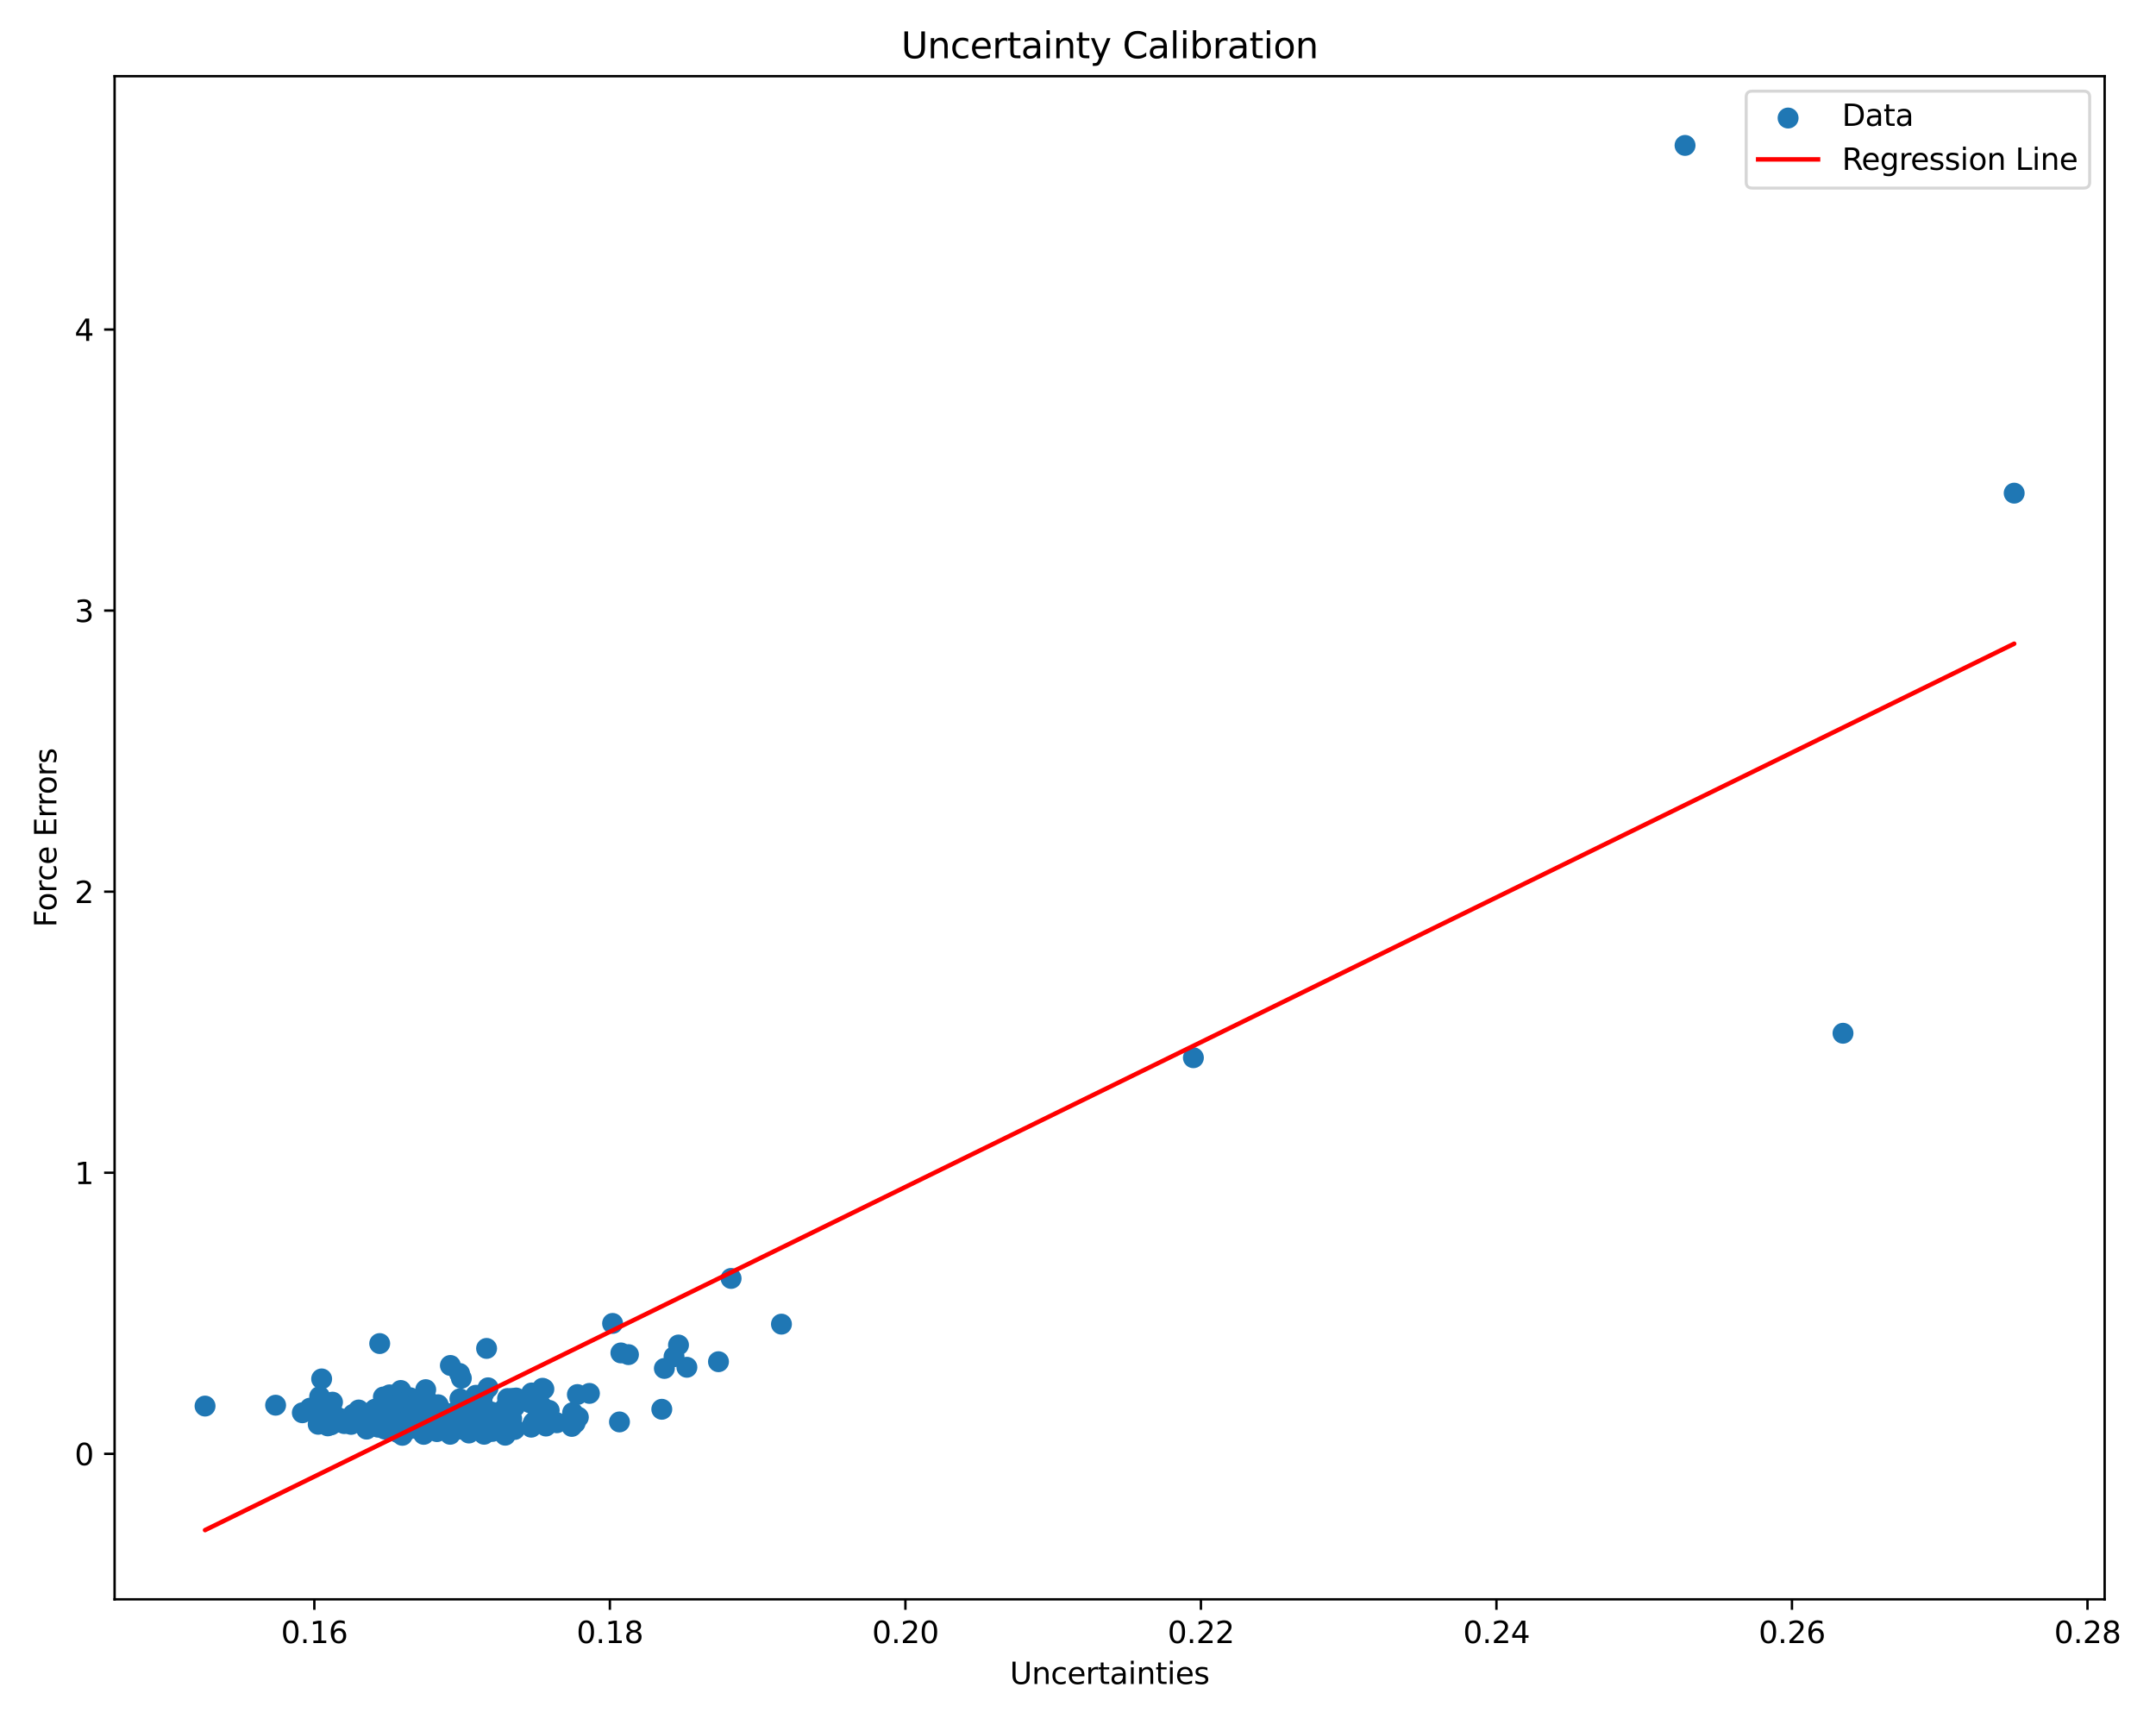 <?xml version="1.0" encoding="utf-8" standalone="no"?>
<!DOCTYPE svg PUBLIC "-//W3C//DTD SVG 1.1//EN"
  "http://www.w3.org/Graphics/SVG/1.1/DTD/svg11.dtd">
<svg xmlns:xlink="http://www.w3.org/1999/xlink" width="720pt" height="576pt" viewBox="0 0 720 576" xmlns="http://www.w3.org/2000/svg" version="1.1">
 <defs>
  <style type="text/css">*{stroke-linejoin: round; stroke-linecap: butt}</style>
 </defs>
 <g id="figure_1">
  <g id="patch_1">
   <path d="M 0 576 
L 720 576 
L 720 0 
L 0 0 
z
" style="fill: #ffffff"/>
  </g>
  <g id="axes_1">
   <g id="patch_2">
    <path d="M 38.27 534.04 
L 702.849 534.04 
L 702.849 25.44 
L 38.27 25.44 
z
" style="fill: #ffffff"/>
   </g>
   <g id="PathCollection_1">
    <defs>
     <path id="m433696d56b" d="M 0 3 
C 0.796 3 1.559 2.684 2.121 2.121 
C 2.684 1.559 3 0.796 3 0 
C 3 -0.796 2.684 -1.559 2.121 -2.121 
C 1.559 -2.684 0.796 -3 0 -3 
C -0.796 -3 -1.559 -2.684 -2.121 -2.121 
C -2.684 -1.559 -3 -0.796 -3 0 
C -3 0.796 -2.684 1.559 -2.121 2.121 
C -1.559 2.684 -0.796 3 0 3 
z
" style="stroke: #1f77b4"/>
    </defs>
    <g clip-path="url(#p10c858c710)">
     <use xlink:href="#m433696d56b" x="131.709" y="473.374" style="fill: #1f77b4; stroke: #1f77b4"/>
     <use xlink:href="#m433696d56b" x="148.833" y="477.334" style="fill: #1f77b4; stroke: #1f77b4"/>
     <use xlink:href="#m433696d56b" x="125.901" y="474.553" style="fill: #1f77b4; stroke: #1f77b4"/>
     <use xlink:href="#m433696d56b" x="160.257" y="476.637" style="fill: #1f77b4; stroke: #1f77b4"/>
     <use xlink:href="#m433696d56b" x="177.016" y="468.408" style="fill: #1f77b4; stroke: #1f77b4"/>
     <use xlink:href="#m433696d56b" x="125.223" y="470.672" style="fill: #1f77b4; stroke: #1f77b4"/>
     <use xlink:href="#m433696d56b" x="144.264" y="475.855" style="fill: #1f77b4; stroke: #1f77b4"/>
     <use xlink:href="#m433696d56b" x="169.923" y="474.956" style="fill: #1f77b4; stroke: #1f77b4"/>
     <use xlink:href="#m433696d56b" x="103.531" y="470.201" style="fill: #1f77b4; stroke: #1f77b4"/>
     <use xlink:href="#m433696d56b" x="106.961" y="471.808" style="fill: #1f77b4; stroke: #1f77b4"/>
     <use xlink:href="#m433696d56b" x="159.639" y="471.503" style="fill: #1f77b4; stroke: #1f77b4"/>
     <use xlink:href="#m433696d56b" x="134.937" y="473.818" style="fill: #1f77b4; stroke: #1f77b4"/>
     <use xlink:href="#m433696d56b" x="177.409" y="476.558" style="fill: #1f77b4; stroke: #1f77b4"/>
     <use xlink:href="#m433696d56b" x="130.991" y="471.995" style="fill: #1f77b4; stroke: #1f77b4"/>
     <use xlink:href="#m433696d56b" x="146.527" y="471.631" style="fill: #1f77b4; stroke: #1f77b4"/>
     <use xlink:href="#m433696d56b" x="182.323" y="476.178" style="fill: #1f77b4; stroke: #1f77b4"/>
     <use xlink:href="#m433696d56b" x="225.092" y="453.021" style="fill: #1f77b4; stroke: #1f77b4"/>
     <use xlink:href="#m433696d56b" x="177.109" y="467.296" style="fill: #1f77b4; stroke: #1f77b4"/>
     <use xlink:href="#m433696d56b" x="141.71" y="470.871" style="fill: #1f77b4; stroke: #1f77b4"/>
     <use xlink:href="#m433696d56b" x="108.789" y="472.254" style="fill: #1f77b4; stroke: #1f77b4"/>
     <use xlink:href="#m433696d56b" x="162.824" y="471.301" style="fill: #1f77b4; stroke: #1f77b4"/>
     <use xlink:href="#m433696d56b" x="141.897" y="474.92" style="fill: #1f77b4; stroke: #1f77b4"/>
     <use xlink:href="#m433696d56b" x="136.008" y="467.438" style="fill: #1f77b4; stroke: #1f77b4"/>
     <use xlink:href="#m433696d56b" x="142.167" y="464.024" style="fill: #1f77b4; stroke: #1f77b4"/>
     <use xlink:href="#m433696d56b" x="68.478" y="469.505" style="fill: #1f77b4; stroke: #1f77b4"/>
     <use xlink:href="#m433696d56b" x="138.312" y="472.709" style="fill: #1f77b4; stroke: #1f77b4"/>
     <use xlink:href="#m433696d56b" x="139.453" y="475.112" style="fill: #1f77b4; stroke: #1f77b4"/>
     <use xlink:href="#m433696d56b" x="160.722" y="473.98" style="fill: #1f77b4; stroke: #1f77b4"/>
     <use xlink:href="#m433696d56b" x="110.855" y="471.065" style="fill: #1f77b4; stroke: #1f77b4"/>
     <use xlink:href="#m433696d56b" x="107.413" y="460.438" style="fill: #1f77b4; stroke: #1f77b4"/>
     <use xlink:href="#m433696d56b" x="165.717" y="473.068" style="fill: #1f77b4; stroke: #1f77b4"/>
     <use xlink:href="#m433696d56b" x="148.376" y="475.721" style="fill: #1f77b4; stroke: #1f77b4"/>
     <use xlink:href="#m433696d56b" x="147.001" y="473.799" style="fill: #1f77b4; stroke: #1f77b4"/>
     <use xlink:href="#m433696d56b" x="153.544" y="475.045" style="fill: #1f77b4; stroke: #1f77b4"/>
     <use xlink:href="#m433696d56b" x="144.52" y="476.259" style="fill: #1f77b4; stroke: #1f77b4"/>
     <use xlink:href="#m433696d56b" x="190.999" y="475.033" style="fill: #1f77b4; stroke: #1f77b4"/>
     <use xlink:href="#m433696d56b" x="152.186" y="474.557" style="fill: #1f77b4; stroke: #1f77b4"/>
     <use xlink:href="#m433696d56b" x="143" y="474.849" style="fill: #1f77b4; stroke: #1f77b4"/>
     <use xlink:href="#m433696d56b" x="149.209" y="473.116" style="fill: #1f77b4; stroke: #1f77b4"/>
     <use xlink:href="#m433696d56b" x="146.316" y="469.063" style="fill: #1f77b4; stroke: #1f77b4"/>
     <use xlink:href="#m433696d56b" x="148.041" y="472.808" style="fill: #1f77b4; stroke: #1f77b4"/>
     <use xlink:href="#m433696d56b" x="134.504" y="475.642" style="fill: #1f77b4; stroke: #1f77b4"/>
     <use xlink:href="#m433696d56b" x="117.38" y="474.2" style="fill: #1f77b4; stroke: #1f77b4"/>
     <use xlink:href="#m433696d56b" x="136.529" y="474.466" style="fill: #1f77b4; stroke: #1f77b4"/>
     <use xlink:href="#m433696d56b" x="159.951" y="474.723" style="fill: #1f77b4; stroke: #1f77b4"/>
     <use xlink:href="#m433696d56b" x="170.876" y="473.739" style="fill: #1f77b4; stroke: #1f77b4"/>
     <use xlink:href="#m433696d56b" x="156.335" y="476.494" style="fill: #1f77b4; stroke: #1f77b4"/>
     <use xlink:href="#m433696d56b" x="158.818" y="477.502" style="fill: #1f77b4; stroke: #1f77b4"/>
     <use xlink:href="#m433696d56b" x="144.18" y="470.367" style="fill: #1f77b4; stroke: #1f77b4"/>
     <use xlink:href="#m433696d56b" x="148.73" y="471.949" style="fill: #1f77b4; stroke: #1f77b4"/>
     <use xlink:href="#m433696d56b" x="226.584" y="449.113" style="fill: #1f77b4; stroke: #1f77b4"/>
     <use xlink:href="#m433696d56b" x="166.249" y="471.741" style="fill: #1f77b4; stroke: #1f77b4"/>
     <use xlink:href="#m433696d56b" x="239.938" y="454.694" style="fill: #1f77b4; stroke: #1f77b4"/>
     <use xlink:href="#m433696d56b" x="147.141" y="470.674" style="fill: #1f77b4; stroke: #1f77b4"/>
     <use xlink:href="#m433696d56b" x="112.495" y="474.911" style="fill: #1f77b4; stroke: #1f77b4"/>
     <use xlink:href="#m433696d56b" x="152.966" y="477.004" style="fill: #1f77b4; stroke: #1f77b4"/>
     <use xlink:href="#m433696d56b" x="135.208" y="472.526" style="fill: #1f77b4; stroke: #1f77b4"/>
     <use xlink:href="#m433696d56b" x="149.29" y="471.964" style="fill: #1f77b4; stroke: #1f77b4"/>
     <use xlink:href="#m433696d56b" x="136.974" y="477.046" style="fill: #1f77b4; stroke: #1f77b4"/>
     <use xlink:href="#m433696d56b" x="132.375" y="474.989" style="fill: #1f77b4; stroke: #1f77b4"/>
     <use xlink:href="#m433696d56b" x="146.224" y="474.905" style="fill: #1f77b4; stroke: #1f77b4"/>
     <use xlink:href="#m433696d56b" x="113.547" y="473.637" style="fill: #1f77b4; stroke: #1f77b4"/>
     <use xlink:href="#m433696d56b" x="130.093" y="465.761" style="fill: #1f77b4; stroke: #1f77b4"/>
     <use xlink:href="#m433696d56b" x="168.767" y="472.446" style="fill: #1f77b4; stroke: #1f77b4"/>
     <use xlink:href="#m433696d56b" x="158.648" y="474.063" style="fill: #1f77b4; stroke: #1f77b4"/>
     <use xlink:href="#m433696d56b" x="165.016" y="473.163" style="fill: #1f77b4; stroke: #1f77b4"/>
     <use xlink:href="#m433696d56b" x="146.687" y="471.262" style="fill: #1f77b4; stroke: #1f77b4"/>
     <use xlink:href="#m433696d56b" x="111.041" y="468.2" style="fill: #1f77b4; stroke: #1f77b4"/>
     <use xlink:href="#m433696d56b" x="206.876" y="474.801" style="fill: #1f77b4; stroke: #1f77b4"/>
     <use xlink:href="#m433696d56b" x="615.474" y="345.018" style="fill: #1f77b4; stroke: #1f77b4"/>
     <use xlink:href="#m433696d56b" x="167.991" y="476.383" style="fill: #1f77b4; stroke: #1f77b4"/>
     <use xlink:href="#m433696d56b" x="128.029" y="466.473" style="fill: #1f77b4; stroke: #1f77b4"/>
     <use xlink:href="#m433696d56b" x="161.294" y="469.986" style="fill: #1f77b4; stroke: #1f77b4"/>
     <use xlink:href="#m433696d56b" x="150.406" y="455.944" style="fill: #1f77b4; stroke: #1f77b4"/>
     <use xlink:href="#m433696d56b" x="122.425" y="477.202" style="fill: #1f77b4; stroke: #1f77b4"/>
     <use xlink:href="#m433696d56b" x="672.641" y="164.67" style="fill: #1f77b4; stroke: #1f77b4"/>
     <use xlink:href="#m433696d56b" x="163.237" y="472.551" style="fill: #1f77b4; stroke: #1f77b4"/>
     <use xlink:href="#m433696d56b" x="171.893" y="469.705" style="fill: #1f77b4; stroke: #1f77b4"/>
     <use xlink:href="#m433696d56b" x="145.024" y="475.941" style="fill: #1f77b4; stroke: #1f77b4"/>
     <use xlink:href="#m433696d56b" x="181.627" y="463.808" style="fill: #1f77b4; stroke: #1f77b4"/>
     <use xlink:href="#m433696d56b" x="151.822" y="473.229" style="fill: #1f77b4; stroke: #1f77b4"/>
     <use xlink:href="#m433696d56b" x="172.362" y="466.817" style="fill: #1f77b4; stroke: #1f77b4"/>
     <use xlink:href="#m433696d56b" x="109.453" y="476.115" style="fill: #1f77b4; stroke: #1f77b4"/>
     <use xlink:href="#m433696d56b" x="129.798" y="473.89" style="fill: #1f77b4; stroke: #1f77b4"/>
     <use xlink:href="#m433696d56b" x="110.55" y="475.797" style="fill: #1f77b4; stroke: #1f77b4"/>
     <use xlink:href="#m433696d56b" x="134.001" y="476.591" style="fill: #1f77b4; stroke: #1f77b4"/>
     <use xlink:href="#m433696d56b" x="183.404" y="470.95" style="fill: #1f77b4; stroke: #1f77b4"/>
     <use xlink:href="#m433696d56b" x="139.733" y="477.223" style="fill: #1f77b4; stroke: #1f77b4"/>
     <use xlink:href="#m433696d56b" x="179.171" y="473.906" style="fill: #1f77b4; stroke: #1f77b4"/>
     <use xlink:href="#m433696d56b" x="244.15" y="426.885" style="fill: #1f77b4; stroke: #1f77b4"/>
     <use xlink:href="#m433696d56b" x="146.831" y="474.687" style="fill: #1f77b4; stroke: #1f77b4"/>
     <use xlink:href="#m433696d56b" x="164.412" y="477.976" style="fill: #1f77b4; stroke: #1f77b4"/>
     <use xlink:href="#m433696d56b" x="149.472" y="472.078" style="fill: #1f77b4; stroke: #1f77b4"/>
     <use xlink:href="#m433696d56b" x="207.349" y="451.759" style="fill: #1f77b4; stroke: #1f77b4"/>
     <use xlink:href="#m433696d56b" x="121.502" y="473.909" style="fill: #1f77b4; stroke: #1f77b4"/>
     <use xlink:href="#m433696d56b" x="148.143" y="473.932" style="fill: #1f77b4; stroke: #1f77b4"/>
     <use xlink:href="#m433696d56b" x="133.949" y="478.299" style="fill: #1f77b4; stroke: #1f77b4"/>
     <use xlink:href="#m433696d56b" x="193.143" y="473.227" style="fill: #1f77b4; stroke: #1f77b4"/>
     <use xlink:href="#m433696d56b" x="92.04" y="469.217" style="fill: #1f77b4; stroke: #1f77b4"/>
     <use xlink:href="#m433696d56b" x="152.051" y="471.83" style="fill: #1f77b4; stroke: #1f77b4"/>
     <use xlink:href="#m433696d56b" x="168.502" y="470.299" style="fill: #1f77b4; stroke: #1f77b4"/>
     <use xlink:href="#m433696d56b" x="143.437" y="470.963" style="fill: #1f77b4; stroke: #1f77b4"/>
     <use xlink:href="#m433696d56b" x="152.504" y="472.612" style="fill: #1f77b4; stroke: #1f77b4"/>
     <use xlink:href="#m433696d56b" x="157.743" y="476.725" style="fill: #1f77b4; stroke: #1f77b4"/>
     <use xlink:href="#m433696d56b" x="143.518" y="475.914" style="fill: #1f77b4; stroke: #1f77b4"/>
     <use xlink:href="#m433696d56b" x="150.339" y="478.928" style="fill: #1f77b4; stroke: #1f77b4"/>
     <use xlink:href="#m433696d56b" x="139.237" y="475.328" style="fill: #1f77b4; stroke: #1f77b4"/>
     <use xlink:href="#m433696d56b" x="141.162" y="474.263" style="fill: #1f77b4; stroke: #1f77b4"/>
     <use xlink:href="#m433696d56b" x="192.819" y="465.659" style="fill: #1f77b4; stroke: #1f77b4"/>
     <use xlink:href="#m433696d56b" x="153.038" y="470.765" style="fill: #1f77b4; stroke: #1f77b4"/>
     <use xlink:href="#m433696d56b" x="178.127" y="475.006" style="fill: #1f77b4; stroke: #1f77b4"/>
     <use xlink:href="#m433696d56b" x="138.262" y="472.66" style="fill: #1f77b4; stroke: #1f77b4"/>
     <use xlink:href="#m433696d56b" x="144.854" y="477.344" style="fill: #1f77b4; stroke: #1f77b4"/>
     <use xlink:href="#m433696d56b" x="143.002" y="467.996" style="fill: #1f77b4; stroke: #1f77b4"/>
     <use xlink:href="#m433696d56b" x="209.874" y="452.326" style="fill: #1f77b4; stroke: #1f77b4"/>
     <use xlink:href="#m433696d56b" x="137.85" y="475.686" style="fill: #1f77b4; stroke: #1f77b4"/>
     <use xlink:href="#m433696d56b" x="177.553" y="465.127" style="fill: #1f77b4; stroke: #1f77b4"/>
     <use xlink:href="#m433696d56b" x="143.726" y="475.631" style="fill: #1f77b4; stroke: #1f77b4"/>
     <use xlink:href="#m433696d56b" x="154.069" y="460.217" style="fill: #1f77b4; stroke: #1f77b4"/>
     <use xlink:href="#m433696d56b" x="125.232" y="470.554" style="fill: #1f77b4; stroke: #1f77b4"/>
     <use xlink:href="#m433696d56b" x="191.235" y="471.688" style="fill: #1f77b4; stroke: #1f77b4"/>
     <use xlink:href="#m433696d56b" x="141.841" y="474.451" style="fill: #1f77b4; stroke: #1f77b4"/>
     <use xlink:href="#m433696d56b" x="177.278" y="465.903" style="fill: #1f77b4; stroke: #1f77b4"/>
     <use xlink:href="#m433696d56b" x="158.265" y="473.622" style="fill: #1f77b4; stroke: #1f77b4"/>
     <use xlink:href="#m433696d56b" x="162.876" y="476.691" style="fill: #1f77b4; stroke: #1f77b4"/>
     <use xlink:href="#m433696d56b" x="132.013" y="476.274" style="fill: #1f77b4; stroke: #1f77b4"/>
     <use xlink:href="#m433696d56b" x="109.967" y="471.462" style="fill: #1f77b4; stroke: #1f77b4"/>
     <use xlink:href="#m433696d56b" x="221.869" y="456.936" style="fill: #1f77b4; stroke: #1f77b4"/>
     <use xlink:href="#m433696d56b" x="562.726" y="48.558" style="fill: #1f77b4; stroke: #1f77b4"/>
     <use xlink:href="#m433696d56b" x="163.074" y="472.717" style="fill: #1f77b4; stroke: #1f77b4"/>
     <use xlink:href="#m433696d56b" x="157.389" y="475.547" style="fill: #1f77b4; stroke: #1f77b4"/>
     <use xlink:href="#m433696d56b" x="132.754" y="478.292" style="fill: #1f77b4; stroke: #1f77b4"/>
     <use xlink:href="#m433696d56b" x="166.366" y="475.217" style="fill: #1f77b4; stroke: #1f77b4"/>
     <use xlink:href="#m433696d56b" x="153.911" y="476.153" style="fill: #1f77b4; stroke: #1f77b4"/>
     <use xlink:href="#m433696d56b" x="229.386" y="456.553" style="fill: #1f77b4; stroke: #1f77b4"/>
     <use xlink:href="#m433696d56b" x="154.545" y="469.376" style="fill: #1f77b4; stroke: #1f77b4"/>
     <use xlink:href="#m433696d56b" x="128.731" y="472.522" style="fill: #1f77b4; stroke: #1f77b4"/>
     <use xlink:href="#m433696d56b" x="136.681" y="476.014" style="fill: #1f77b4; stroke: #1f77b4"/>
     <use xlink:href="#m433696d56b" x="141.854" y="475.73" style="fill: #1f77b4; stroke: #1f77b4"/>
     <use xlink:href="#m433696d56b" x="163.703" y="475.583" style="fill: #1f77b4; stroke: #1f77b4"/>
     <use xlink:href="#m433696d56b" x="128.294" y="476.107" style="fill: #1f77b4; stroke: #1f77b4"/>
     <use xlink:href="#m433696d56b" x="124.328" y="472.706" style="fill: #1f77b4; stroke: #1f77b4"/>
     <use xlink:href="#m433696d56b" x="192.068" y="475.159" style="fill: #1f77b4; stroke: #1f77b4"/>
     <use xlink:href="#m433696d56b" x="160.928" y="475.692" style="fill: #1f77b4; stroke: #1f77b4"/>
     <use xlink:href="#m433696d56b" x="150.224" y="473.541" style="fill: #1f77b4; stroke: #1f77b4"/>
     <use xlink:href="#m433696d56b" x="117.936" y="472.263" style="fill: #1f77b4; stroke: #1f77b4"/>
     <use xlink:href="#m433696d56b" x="135.135" y="475.252" style="fill: #1f77b4; stroke: #1f77b4"/>
     <use xlink:href="#m433696d56b" x="137.914" y="471.746" style="fill: #1f77b4; stroke: #1f77b4"/>
     <use xlink:href="#m433696d56b" x="138.491" y="475.127" style="fill: #1f77b4; stroke: #1f77b4"/>
     <use xlink:href="#m433696d56b" x="221.009" y="470.575" style="fill: #1f77b4; stroke: #1f77b4"/>
     <use xlink:href="#m433696d56b" x="134.631" y="474.66" style="fill: #1f77b4; stroke: #1f77b4"/>
     <use xlink:href="#m433696d56b" x="136.934" y="473.16" style="fill: #1f77b4; stroke: #1f77b4"/>
     <use xlink:href="#m433696d56b" x="185.96" y="475.081" style="fill: #1f77b4; stroke: #1f77b4"/>
     <use xlink:href="#m433696d56b" x="153.503" y="475.886" style="fill: #1f77b4; stroke: #1f77b4"/>
     <use xlink:href="#m433696d56b" x="129.315" y="474.154" style="fill: #1f77b4; stroke: #1f77b4"/>
     <use xlink:href="#m433696d56b" x="162.497" y="450.254" style="fill: #1f77b4; stroke: #1f77b4"/>
     <use xlink:href="#m433696d56b" x="171.085" y="466.989" style="fill: #1f77b4; stroke: #1f77b4"/>
     <use xlink:href="#m433696d56b" x="100.965" y="471.741" style="fill: #1f77b4; stroke: #1f77b4"/>
     <use xlink:href="#m433696d56b" x="109.028" y="473.351" style="fill: #1f77b4; stroke: #1f77b4"/>
     <use xlink:href="#m433696d56b" x="133.835" y="464.298" style="fill: #1f77b4; stroke: #1f77b4"/>
     <use xlink:href="#m433696d56b" x="124.849" y="471.421" style="fill: #1f77b4; stroke: #1f77b4"/>
     <use xlink:href="#m433696d56b" x="156.605" y="478.507" style="fill: #1f77b4; stroke: #1f77b4"/>
     <use xlink:href="#m433696d56b" x="154.866" y="473.409" style="fill: #1f77b4; stroke: #1f77b4"/>
     <use xlink:href="#m433696d56b" x="162.997" y="463.406" style="fill: #1f77b4; stroke: #1f77b4"/>
     <use xlink:href="#m433696d56b" x="136.614" y="472.622" style="fill: #1f77b4; stroke: #1f77b4"/>
     <use xlink:href="#m433696d56b" x="142.01" y="469.266" style="fill: #1f77b4; stroke: #1f77b4"/>
     <use xlink:href="#m433696d56b" x="122.751" y="475.359" style="fill: #1f77b4; stroke: #1f77b4"/>
     <use xlink:href="#m433696d56b" x="134.364" y="479.276" style="fill: #1f77b4; stroke: #1f77b4"/>
     <use xlink:href="#m433696d56b" x="163.779" y="476.875" style="fill: #1f77b4; stroke: #1f77b4"/>
     <use xlink:href="#m433696d56b" x="124.599" y="472.149" style="fill: #1f77b4; stroke: #1f77b4"/>
     <use xlink:href="#m433696d56b" x="163.6" y="475.455" style="fill: #1f77b4; stroke: #1f77b4"/>
     <use xlink:href="#m433696d56b" x="162.778" y="471.142" style="fill: #1f77b4; stroke: #1f77b4"/>
     <use xlink:href="#m433696d56b" x="129.363" y="474.132" style="fill: #1f77b4; stroke: #1f77b4"/>
     <use xlink:href="#m433696d56b" x="132.116" y="475.358" style="fill: #1f77b4; stroke: #1f77b4"/>
     <use xlink:href="#m433696d56b" x="106.261" y="475.587" style="fill: #1f77b4; stroke: #1f77b4"/>
     <use xlink:href="#m433696d56b" x="136.28" y="470.083" style="fill: #1f77b4; stroke: #1f77b4"/>
     <use xlink:href="#m433696d56b" x="138.922" y="476.473" style="fill: #1f77b4; stroke: #1f77b4"/>
     <use xlink:href="#m433696d56b" x="119.79" y="470.812" style="fill: #1f77b4; stroke: #1f77b4"/>
     <use xlink:href="#m433696d56b" x="260.966" y="442.151" style="fill: #1f77b4; stroke: #1f77b4"/>
     <use xlink:href="#m433696d56b" x="120.21" y="472.008" style="fill: #1f77b4; stroke: #1f77b4"/>
     <use xlink:href="#m433696d56b" x="126.28" y="476.556" style="fill: #1f77b4; stroke: #1f77b4"/>
     <use xlink:href="#m433696d56b" x="144.743" y="475.781" style="fill: #1f77b4; stroke: #1f77b4"/>
     <use xlink:href="#m433696d56b" x="164.136" y="471.511" style="fill: #1f77b4; stroke: #1f77b4"/>
     <use xlink:href="#m433696d56b" x="169.509" y="466.986" style="fill: #1f77b4; stroke: #1f77b4"/>
     <use xlink:href="#m433696d56b" x="162.7" y="475.323" style="fill: #1f77b4; stroke: #1f77b4"/>
     <use xlink:href="#m433696d56b" x="136.494" y="473.984" style="fill: #1f77b4; stroke: #1f77b4"/>
     <use xlink:href="#m433696d56b" x="129.137" y="473.682" style="fill: #1f77b4; stroke: #1f77b4"/>
     <use xlink:href="#m433696d56b" x="130.845" y="474.341" style="fill: #1f77b4; stroke: #1f77b4"/>
     <use xlink:href="#m433696d56b" x="114.956" y="475.354" style="fill: #1f77b4; stroke: #1f77b4"/>
     <use xlink:href="#m433696d56b" x="153.987" y="477.137" style="fill: #1f77b4; stroke: #1f77b4"/>
     <use xlink:href="#m433696d56b" x="103.575" y="471.15" style="fill: #1f77b4; stroke: #1f77b4"/>
     <use xlink:href="#m433696d56b" x="131.539" y="473.612" style="fill: #1f77b4; stroke: #1f77b4"/>
     <use xlink:href="#m433696d56b" x="153.594" y="467.084" style="fill: #1f77b4; stroke: #1f77b4"/>
     <use xlink:href="#m433696d56b" x="162.253" y="472.752" style="fill: #1f77b4; stroke: #1f77b4"/>
     <use xlink:href="#m433696d56b" x="146.467" y="476.91" style="fill: #1f77b4; stroke: #1f77b4"/>
     <use xlink:href="#m433696d56b" x="158.155" y="473.739" style="fill: #1f77b4; stroke: #1f77b4"/>
     <use xlink:href="#m433696d56b" x="132.771" y="477.795" style="fill: #1f77b4; stroke: #1f77b4"/>
     <use xlink:href="#m433696d56b" x="131.054" y="469.728" style="fill: #1f77b4; stroke: #1f77b4"/>
     <use xlink:href="#m433696d56b" x="153.307" y="472.618" style="fill: #1f77b4; stroke: #1f77b4"/>
     <use xlink:href="#m433696d56b" x="121.423" y="474.724" style="fill: #1f77b4; stroke: #1f77b4"/>
     <use xlink:href="#m433696d56b" x="161.519" y="465.357" style="fill: #1f77b4; stroke: #1f77b4"/>
     <use xlink:href="#m433696d56b" x="139.637" y="475.815" style="fill: #1f77b4; stroke: #1f77b4"/>
     <use xlink:href="#m433696d56b" x="204.579" y="441.908" style="fill: #1f77b4; stroke: #1f77b4"/>
     <use xlink:href="#m433696d56b" x="128.472" y="477.182" style="fill: #1f77b4; stroke: #1f77b4"/>
     <use xlink:href="#m433696d56b" x="168.58" y="473.073" style="fill: #1f77b4; stroke: #1f77b4"/>
     <use xlink:href="#m433696d56b" x="161.889" y="473.147" style="fill: #1f77b4; stroke: #1f77b4"/>
     <use xlink:href="#m433696d56b" x="146.101" y="474.021" style="fill: #1f77b4; stroke: #1f77b4"/>
     <use xlink:href="#m433696d56b" x="128.327" y="467.682" style="fill: #1f77b4; stroke: #1f77b4"/>
     <use xlink:href="#m433696d56b" x="164.979" y="474.064" style="fill: #1f77b4; stroke: #1f77b4"/>
     <use xlink:href="#m433696d56b" x="161.494" y="473.098" style="fill: #1f77b4; stroke: #1f77b4"/>
     <use xlink:href="#m433696d56b" x="117.251" y="475.618" style="fill: #1f77b4; stroke: #1f77b4"/>
     <use xlink:href="#m433696d56b" x="138.701" y="468.631" style="fill: #1f77b4; stroke: #1f77b4"/>
     <use xlink:href="#m433696d56b" x="129.99" y="471.795" style="fill: #1f77b4; stroke: #1f77b4"/>
     <use xlink:href="#m433696d56b" x="141.608" y="468.85" style="fill: #1f77b4; stroke: #1f77b4"/>
     <use xlink:href="#m433696d56b" x="134.428" y="473.984" style="fill: #1f77b4; stroke: #1f77b4"/>
     <use xlink:href="#m433696d56b" x="145.308" y="474.734" style="fill: #1f77b4; stroke: #1f77b4"/>
     <use xlink:href="#m433696d56b" x="134.617" y="478.292" style="fill: #1f77b4; stroke: #1f77b4"/>
     <use xlink:href="#m433696d56b" x="160.986" y="467.933" style="fill: #1f77b4; stroke: #1f77b4"/>
     <use xlink:href="#m433696d56b" x="106.751" y="466.331" style="fill: #1f77b4; stroke: #1f77b4"/>
     <use xlink:href="#m433696d56b" x="133.734" y="473.518" style="fill: #1f77b4; stroke: #1f77b4"/>
     <use xlink:href="#m433696d56b" x="136.967" y="466.735" style="fill: #1f77b4; stroke: #1f77b4"/>
     <use xlink:href="#m433696d56b" x="157.862" y="473.968" style="fill: #1f77b4; stroke: #1f77b4"/>
     <use xlink:href="#m433696d56b" x="107.263" y="474.93" style="fill: #1f77b4; stroke: #1f77b4"/>
     <use xlink:href="#m433696d56b" x="158.537" y="476.224" style="fill: #1f77b4; stroke: #1f77b4"/>
     <use xlink:href="#m433696d56b" x="134.475" y="475.552" style="fill: #1f77b4; stroke: #1f77b4"/>
     <use xlink:href="#m433696d56b" x="141.507" y="478.951" style="fill: #1f77b4; stroke: #1f77b4"/>
     <use xlink:href="#m433696d56b" x="126.914" y="472.79" style="fill: #1f77b4; stroke: #1f77b4"/>
     <use xlink:href="#m433696d56b" x="134.39" y="475.697" style="fill: #1f77b4; stroke: #1f77b4"/>
     <use xlink:href="#m433696d56b" x="135.521" y="474.787" style="fill: #1f77b4; stroke: #1f77b4"/>
     <use xlink:href="#m433696d56b" x="129.758" y="476.035" style="fill: #1f77b4; stroke: #1f77b4"/>
     <use xlink:href="#m433696d56b" x="135.96" y="475.242" style="fill: #1f77b4; stroke: #1f77b4"/>
     <use xlink:href="#m433696d56b" x="161.839" y="476.954" style="fill: #1f77b4; stroke: #1f77b4"/>
     <use xlink:href="#m433696d56b" x="158.454" y="470.7" style="fill: #1f77b4; stroke: #1f77b4"/>
     <use xlink:href="#m433696d56b" x="145.918" y="478.038" style="fill: #1f77b4; stroke: #1f77b4"/>
     <use xlink:href="#m433696d56b" x="163.534" y="473.602" style="fill: #1f77b4; stroke: #1f77b4"/>
     <use xlink:href="#m433696d56b" x="159.804" y="472.91" style="fill: #1f77b4; stroke: #1f77b4"/>
     <use xlink:href="#m433696d56b" x="147.328" y="475.769" style="fill: #1f77b4; stroke: #1f77b4"/>
     <use xlink:href="#m433696d56b" x="160.083" y="477.61" style="fill: #1f77b4; stroke: #1f77b4"/>
     <use xlink:href="#m433696d56b" x="156.323" y="473.555" style="fill: #1f77b4; stroke: #1f77b4"/>
     <use xlink:href="#m433696d56b" x="123.492" y="475.082" style="fill: #1f77b4; stroke: #1f77b4"/>
     <use xlink:href="#m433696d56b" x="153.434" y="473.316" style="fill: #1f77b4; stroke: #1f77b4"/>
     <use xlink:href="#m433696d56b" x="180.799" y="469.416" style="fill: #1f77b4; stroke: #1f77b4"/>
     <use xlink:href="#m433696d56b" x="133.364" y="477.146" style="fill: #1f77b4; stroke: #1f77b4"/>
     <use xlink:href="#m433696d56b" x="158.897" y="465.905" style="fill: #1f77b4; stroke: #1f77b4"/>
     <use xlink:href="#m433696d56b" x="162.242" y="473.134" style="fill: #1f77b4; stroke: #1f77b4"/>
     <use xlink:href="#m433696d56b" x="132.661" y="474.8" style="fill: #1f77b4; stroke: #1f77b4"/>
     <use xlink:href="#m433696d56b" x="121.287" y="473.22" style="fill: #1f77b4; stroke: #1f77b4"/>
     <use xlink:href="#m433696d56b" x="196.84" y="465.275" style="fill: #1f77b4; stroke: #1f77b4"/>
     <use xlink:href="#m433696d56b" x="140.612" y="475.09" style="fill: #1f77b4; stroke: #1f77b4"/>
     <use xlink:href="#m433696d56b" x="139.084" y="472.828" style="fill: #1f77b4; stroke: #1f77b4"/>
     <use xlink:href="#m433696d56b" x="147.195" y="472.482" style="fill: #1f77b4; stroke: #1f77b4"/>
     <use xlink:href="#m433696d56b" x="161.665" y="478.917" style="fill: #1f77b4; stroke: #1f77b4"/>
     <use xlink:href="#m433696d56b" x="170.69" y="467.087" style="fill: #1f77b4; stroke: #1f77b4"/>
     <use xlink:href="#m433696d56b" x="153.702" y="475.539" style="fill: #1f77b4; stroke: #1f77b4"/>
     <use xlink:href="#m433696d56b" x="190.95" y="476.299" style="fill: #1f77b4; stroke: #1f77b4"/>
     <use xlink:href="#m433696d56b" x="398.536" y="353.19" style="fill: #1f77b4; stroke: #1f77b4"/>
     <use xlink:href="#m433696d56b" x="129.912" y="473.915" style="fill: #1f77b4; stroke: #1f77b4"/>
     <use xlink:href="#m433696d56b" x="181.182" y="463.56" style="fill: #1f77b4; stroke: #1f77b4"/>
     <use xlink:href="#m433696d56b" x="144.577" y="476.995" style="fill: #1f77b4; stroke: #1f77b4"/>
     <use xlink:href="#m433696d56b" x="162.03" y="477.933" style="fill: #1f77b4; stroke: #1f77b4"/>
     <use xlink:href="#m433696d56b" x="168.724" y="479.235" style="fill: #1f77b4; stroke: #1f77b4"/>
     <use xlink:href="#m433696d56b" x="129.171" y="472.837" style="fill: #1f77b4; stroke: #1f77b4"/>
     <use xlink:href="#m433696d56b" x="123.383" y="476.237" style="fill: #1f77b4; stroke: #1f77b4"/>
     <use xlink:href="#m433696d56b" x="171.853" y="477.321" style="fill: #1f77b4; stroke: #1f77b4"/>
     <use xlink:href="#m433696d56b" x="159.804" y="476.708" style="fill: #1f77b4; stroke: #1f77b4"/>
     <use xlink:href="#m433696d56b" x="146.779" y="475.52" style="fill: #1f77b4; stroke: #1f77b4"/>
     <use xlink:href="#m433696d56b" x="163.654" y="474.08" style="fill: #1f77b4; stroke: #1f77b4"/>
     <use xlink:href="#m433696d56b" x="142.868" y="477.243" style="fill: #1f77b4; stroke: #1f77b4"/>
     <use xlink:href="#m433696d56b" x="153.962" y="477.116" style="fill: #1f77b4; stroke: #1f77b4"/>
     <use xlink:href="#m433696d56b" x="138.216" y="469.488" style="fill: #1f77b4; stroke: #1f77b4"/>
     <use xlink:href="#m433696d56b" x="126.805" y="448.633" style="fill: #1f77b4; stroke: #1f77b4"/>
     <use xlink:href="#m433696d56b" x="130.808" y="474.419" style="fill: #1f77b4; stroke: #1f77b4"/>
     <use xlink:href="#m433696d56b" x="141.525" y="475.345" style="fill: #1f77b4; stroke: #1f77b4"/>
     <use xlink:href="#m433696d56b" x="153.477" y="458.615" style="fill: #1f77b4; stroke: #1f77b4"/>
    </g>
   </g>
   <g id="matplotlib.axis_1">
    <g id="xtick_1">
     <g id="line2d_1">
      <defs>
       <path id="m059af56ff8" d="M 0 0 
L 0 3.5 
" style="stroke: #000000; stroke-width: 0.8"/>
      </defs>
      <g>
       <use xlink:href="#m059af56ff8" x="104.977" y="534.04" style="stroke: #000000; stroke-width: 0.8"/>
      </g>
     </g>
     <g id="text_1">
      <!-- 0.16 -->
      <g transform="translate(93.844 548.638) scale(0.1 -0.1)">
       <defs>
        <path id="DejaVuSans-30" d="M 2034 4250 
Q 1547 4250 1301 3770 
Q 1056 3291 1056 2328 
Q 1056 1369 1301 889 
Q 1547 409 2034 409 
Q 2525 409 2770 889 
Q 3016 1369 3016 2328 
Q 3016 3291 2770 3770 
Q 2525 4250 2034 4250 
z
M 2034 4750 
Q 2819 4750 3233 4129 
Q 3647 3509 3647 2328 
Q 3647 1150 3233 529 
Q 2819 -91 2034 -91 
Q 1250 -91 836 529 
Q 422 1150 422 2328 
Q 422 3509 836 4129 
Q 1250 4750 2034 4750 
z
" transform="scale(0.016)"/>
        <path id="DejaVuSans-2e" d="M 684 794 
L 1344 794 
L 1344 0 
L 684 0 
L 684 794 
z
" transform="scale(0.016)"/>
        <path id="DejaVuSans-31" d="M 794 531 
L 1825 531 
L 1825 4091 
L 703 3866 
L 703 4441 
L 1819 4666 
L 2450 4666 
L 2450 531 
L 3481 531 
L 3481 0 
L 794 0 
L 794 531 
z
" transform="scale(0.016)"/>
        <path id="DejaVuSans-36" d="M 2113 2584 
Q 1688 2584 1439 2293 
Q 1191 2003 1191 1497 
Q 1191 994 1439 701 
Q 1688 409 2113 409 
Q 2538 409 2786 701 
Q 3034 994 3034 1497 
Q 3034 2003 2786 2293 
Q 2538 2584 2113 2584 
z
M 3366 4563 
L 3366 3988 
Q 3128 4100 2886 4159 
Q 2644 4219 2406 4219 
Q 1781 4219 1451 3797 
Q 1122 3375 1075 2522 
Q 1259 2794 1537 2939 
Q 1816 3084 2150 3084 
Q 2853 3084 3261 2657 
Q 3669 2231 3669 1497 
Q 3669 778 3244 343 
Q 2819 -91 2113 -91 
Q 1303 -91 875 529 
Q 447 1150 447 2328 
Q 447 3434 972 4092 
Q 1497 4750 2381 4750 
Q 2619 4750 2861 4703 
Q 3103 4656 3366 4563 
z
" transform="scale(0.016)"/>
       </defs>
       <use xlink:href="#DejaVuSans-30"/>
       <use xlink:href="#DejaVuSans-2e" x="63.623"/>
       <use xlink:href="#DejaVuSans-31" x="95.41"/>
       <use xlink:href="#DejaVuSans-36" x="159.033"/>
      </g>
     </g>
    </g>
    <g id="xtick_2">
     <g id="line2d_2">
      <g>
       <use xlink:href="#m059af56ff8" x="203.668" y="534.04" style="stroke: #000000; stroke-width: 0.8"/>
      </g>
     </g>
     <g id="text_2">
      <!-- 0.18 -->
      <g transform="translate(192.535 548.638) scale(0.1 -0.1)">
       <defs>
        <path id="DejaVuSans-38" d="M 2034 2216 
Q 1584 2216 1326 1975 
Q 1069 1734 1069 1313 
Q 1069 891 1326 650 
Q 1584 409 2034 409 
Q 2484 409 2743 651 
Q 3003 894 3003 1313 
Q 3003 1734 2745 1975 
Q 2488 2216 2034 2216 
z
M 1403 2484 
Q 997 2584 770 2862 
Q 544 3141 544 3541 
Q 544 4100 942 4425 
Q 1341 4750 2034 4750 
Q 2731 4750 3128 4425 
Q 3525 4100 3525 3541 
Q 3525 3141 3298 2862 
Q 3072 2584 2669 2484 
Q 3125 2378 3379 2068 
Q 3634 1759 3634 1313 
Q 3634 634 3220 271 
Q 2806 -91 2034 -91 
Q 1263 -91 848 271 
Q 434 634 434 1313 
Q 434 1759 690 2068 
Q 947 2378 1403 2484 
z
M 1172 3481 
Q 1172 3119 1398 2916 
Q 1625 2713 2034 2713 
Q 2441 2713 2670 2916 
Q 2900 3119 2900 3481 
Q 2900 3844 2670 4047 
Q 2441 4250 2034 4250 
Q 1625 4250 1398 4047 
Q 1172 3844 1172 3481 
z
" transform="scale(0.016)"/>
       </defs>
       <use xlink:href="#DejaVuSans-30"/>
       <use xlink:href="#DejaVuSans-2e" x="63.623"/>
       <use xlink:href="#DejaVuSans-31" x="95.41"/>
       <use xlink:href="#DejaVuSans-38" x="159.033"/>
      </g>
     </g>
    </g>
    <g id="xtick_3">
     <g id="line2d_3">
      <g>
       <use xlink:href="#m059af56ff8" x="302.359" y="534.04" style="stroke: #000000; stroke-width: 0.8"/>
      </g>
     </g>
     <g id="text_3">
      <!-- 0.20 -->
      <g transform="translate(291.226 548.638) scale(0.1 -0.1)">
       <defs>
        <path id="DejaVuSans-32" d="M 1228 531 
L 3431 531 
L 3431 0 
L 469 0 
L 469 531 
Q 828 903 1448 1529 
Q 2069 2156 2228 2338 
Q 2531 2678 2651 2914 
Q 2772 3150 2772 3378 
Q 2772 3750 2511 3984 
Q 2250 4219 1831 4219 
Q 1534 4219 1204 4116 
Q 875 4013 500 3803 
L 500 4441 
Q 881 4594 1212 4672 
Q 1544 4750 1819 4750 
Q 2544 4750 2975 4387 
Q 3406 4025 3406 3419 
Q 3406 3131 3298 2873 
Q 3191 2616 2906 2266 
Q 2828 2175 2409 1742 
Q 1991 1309 1228 531 
z
" transform="scale(0.016)"/>
       </defs>
       <use xlink:href="#DejaVuSans-30"/>
       <use xlink:href="#DejaVuSans-2e" x="63.623"/>
       <use xlink:href="#DejaVuSans-32" x="95.41"/>
       <use xlink:href="#DejaVuSans-30" x="159.033"/>
      </g>
     </g>
    </g>
    <g id="xtick_4">
     <g id="line2d_4">
      <g>
       <use xlink:href="#m059af56ff8" x="401.049" y="534.04" style="stroke: #000000; stroke-width: 0.8"/>
      </g>
     </g>
     <g id="text_4">
      <!-- 0.22 -->
      <g transform="translate(389.917 548.638) scale(0.1 -0.1)">
       <use xlink:href="#DejaVuSans-30"/>
       <use xlink:href="#DejaVuSans-2e" x="63.623"/>
       <use xlink:href="#DejaVuSans-32" x="95.41"/>
       <use xlink:href="#DejaVuSans-32" x="159.033"/>
      </g>
     </g>
    </g>
    <g id="xtick_5">
     <g id="line2d_5">
      <g>
       <use xlink:href="#m059af56ff8" x="499.74" y="534.04" style="stroke: #000000; stroke-width: 0.8"/>
      </g>
     </g>
     <g id="text_5">
      <!-- 0.24 -->
      <g transform="translate(488.607 548.638) scale(0.1 -0.1)">
       <defs>
        <path id="DejaVuSans-34" d="M 2419 4116 
L 825 1625 
L 2419 1625 
L 2419 4116 
z
M 2253 4666 
L 3047 4666 
L 3047 1625 
L 3713 1625 
L 3713 1100 
L 3047 1100 
L 3047 0 
L 2419 0 
L 2419 1100 
L 313 1100 
L 313 1709 
L 2253 4666 
z
" transform="scale(0.016)"/>
       </defs>
       <use xlink:href="#DejaVuSans-30"/>
       <use xlink:href="#DejaVuSans-2e" x="63.623"/>
       <use xlink:href="#DejaVuSans-32" x="95.41"/>
       <use xlink:href="#DejaVuSans-34" x="159.033"/>
      </g>
     </g>
    </g>
    <g id="xtick_6">
     <g id="line2d_6">
      <g>
       <use xlink:href="#m059af56ff8" x="598.431" y="534.04" style="stroke: #000000; stroke-width: 0.8"/>
      </g>
     </g>
     <g id="text_6">
      <!-- 0.26 -->
      <g transform="translate(587.298 548.638) scale(0.1 -0.1)">
       <use xlink:href="#DejaVuSans-30"/>
       <use xlink:href="#DejaVuSans-2e" x="63.623"/>
       <use xlink:href="#DejaVuSans-32" x="95.41"/>
       <use xlink:href="#DejaVuSans-36" x="159.033"/>
      </g>
     </g>
    </g>
    <g id="xtick_7">
     <g id="line2d_7">
      <g>
       <use xlink:href="#m059af56ff8" x="697.121" y="534.04" style="stroke: #000000; stroke-width: 0.8"/>
      </g>
     </g>
     <g id="text_7">
      <!-- 0.28 -->
      <g transform="translate(685.989 548.638) scale(0.1 -0.1)">
       <use xlink:href="#DejaVuSans-30"/>
       <use xlink:href="#DejaVuSans-2e" x="63.623"/>
       <use xlink:href="#DejaVuSans-32" x="95.41"/>
       <use xlink:href="#DejaVuSans-38" x="159.033"/>
      </g>
     </g>
    </g>
    <g id="text_8">
     <!-- Uncertainties -->
     <g transform="translate(337.238 562.317) scale(0.1 -0.1)">
      <defs>
       <path id="DejaVuSans-55" d="M 556 4666 
L 1191 4666 
L 1191 1831 
Q 1191 1081 1462 751 
Q 1734 422 2344 422 
Q 2950 422 3222 751 
Q 3494 1081 3494 1831 
L 3494 4666 
L 4128 4666 
L 4128 1753 
Q 4128 841 3676 375 
Q 3225 -91 2344 -91 
Q 1459 -91 1007 375 
Q 556 841 556 1753 
L 556 4666 
z
" transform="scale(0.016)"/>
       <path id="DejaVuSans-6e" d="M 3513 2113 
L 3513 0 
L 2938 0 
L 2938 2094 
Q 2938 2591 2744 2837 
Q 2550 3084 2163 3084 
Q 1697 3084 1428 2787 
Q 1159 2491 1159 1978 
L 1159 0 
L 581 0 
L 581 3500 
L 1159 3500 
L 1159 2956 
Q 1366 3272 1645 3428 
Q 1925 3584 2291 3584 
Q 2894 3584 3203 3211 
Q 3513 2838 3513 2113 
z
" transform="scale(0.016)"/>
       <path id="DejaVuSans-63" d="M 3122 3366 
L 3122 2828 
Q 2878 2963 2633 3030 
Q 2388 3097 2138 3097 
Q 1578 3097 1268 2742 
Q 959 2388 959 1747 
Q 959 1106 1268 751 
Q 1578 397 2138 397 
Q 2388 397 2633 464 
Q 2878 531 3122 666 
L 3122 134 
Q 2881 22 2623 -34 
Q 2366 -91 2075 -91 
Q 1284 -91 818 406 
Q 353 903 353 1747 
Q 353 2603 823 3093 
Q 1294 3584 2113 3584 
Q 2378 3584 2631 3529 
Q 2884 3475 3122 3366 
z
" transform="scale(0.016)"/>
       <path id="DejaVuSans-65" d="M 3597 1894 
L 3597 1613 
L 953 1613 
Q 991 1019 1311 708 
Q 1631 397 2203 397 
Q 2534 397 2845 478 
Q 3156 559 3463 722 
L 3463 178 
Q 3153 47 2828 -22 
Q 2503 -91 2169 -91 
Q 1331 -91 842 396 
Q 353 884 353 1716 
Q 353 2575 817 3079 
Q 1281 3584 2069 3584 
Q 2775 3584 3186 3129 
Q 3597 2675 3597 1894 
z
M 3022 2063 
Q 3016 2534 2758 2815 
Q 2500 3097 2075 3097 
Q 1594 3097 1305 2825 
Q 1016 2553 972 2059 
L 3022 2063 
z
" transform="scale(0.016)"/>
       <path id="DejaVuSans-72" d="M 2631 2963 
Q 2534 3019 2420 3045 
Q 2306 3072 2169 3072 
Q 1681 3072 1420 2755 
Q 1159 2438 1159 1844 
L 1159 0 
L 581 0 
L 581 3500 
L 1159 3500 
L 1159 2956 
Q 1341 3275 1631 3429 
Q 1922 3584 2338 3584 
Q 2397 3584 2469 3576 
Q 2541 3569 2628 3553 
L 2631 2963 
z
" transform="scale(0.016)"/>
       <path id="DejaVuSans-74" d="M 1172 4494 
L 1172 3500 
L 2356 3500 
L 2356 3053 
L 1172 3053 
L 1172 1153 
Q 1172 725 1289 603 
Q 1406 481 1766 481 
L 2356 481 
L 2356 0 
L 1766 0 
Q 1100 0 847 248 
Q 594 497 594 1153 
L 594 3053 
L 172 3053 
L 172 3500 
L 594 3500 
L 594 4494 
L 1172 4494 
z
" transform="scale(0.016)"/>
       <path id="DejaVuSans-61" d="M 2194 1759 
Q 1497 1759 1228 1600 
Q 959 1441 959 1056 
Q 959 750 1161 570 
Q 1363 391 1709 391 
Q 2188 391 2477 730 
Q 2766 1069 2766 1631 
L 2766 1759 
L 2194 1759 
z
M 3341 1997 
L 3341 0 
L 2766 0 
L 2766 531 
Q 2569 213 2275 61 
Q 1981 -91 1556 -91 
Q 1019 -91 701 211 
Q 384 513 384 1019 
Q 384 1609 779 1909 
Q 1175 2209 1959 2209 
L 2766 2209 
L 2766 2266 
Q 2766 2663 2505 2880 
Q 2244 3097 1772 3097 
Q 1472 3097 1187 3025 
Q 903 2953 641 2809 
L 641 3341 
Q 956 3463 1253 3523 
Q 1550 3584 1831 3584 
Q 2591 3584 2966 3190 
Q 3341 2797 3341 1997 
z
" transform="scale(0.016)"/>
       <path id="DejaVuSans-69" d="M 603 3500 
L 1178 3500 
L 1178 0 
L 603 0 
L 603 3500 
z
M 603 4863 
L 1178 4863 
L 1178 4134 
L 603 4134 
L 603 4863 
z
" transform="scale(0.016)"/>
       <path id="DejaVuSans-73" d="M 2834 3397 
L 2834 2853 
Q 2591 2978 2328 3040 
Q 2066 3103 1784 3103 
Q 1356 3103 1142 2972 
Q 928 2841 928 2578 
Q 928 2378 1081 2264 
Q 1234 2150 1697 2047 
L 1894 2003 
Q 2506 1872 2764 1633 
Q 3022 1394 3022 966 
Q 3022 478 2636 193 
Q 2250 -91 1575 -91 
Q 1294 -91 989 -36 
Q 684 19 347 128 
L 347 722 
Q 666 556 975 473 
Q 1284 391 1588 391 
Q 1994 391 2212 530 
Q 2431 669 2431 922 
Q 2431 1156 2273 1281 
Q 2116 1406 1581 1522 
L 1381 1569 
Q 847 1681 609 1914 
Q 372 2147 372 2553 
Q 372 3047 722 3315 
Q 1072 3584 1716 3584 
Q 2034 3584 2315 3537 
Q 2597 3491 2834 3397 
z
" transform="scale(0.016)"/>
      </defs>
      <use xlink:href="#DejaVuSans-55"/>
      <use xlink:href="#DejaVuSans-6e" x="73.193"/>
      <use xlink:href="#DejaVuSans-63" x="136.572"/>
      <use xlink:href="#DejaVuSans-65" x="191.553"/>
      <use xlink:href="#DejaVuSans-72" x="253.076"/>
      <use xlink:href="#DejaVuSans-74" x="294.189"/>
      <use xlink:href="#DejaVuSans-61" x="333.398"/>
      <use xlink:href="#DejaVuSans-69" x="394.678"/>
      <use xlink:href="#DejaVuSans-6e" x="422.461"/>
      <use xlink:href="#DejaVuSans-74" x="485.84"/>
      <use xlink:href="#DejaVuSans-69" x="525.049"/>
      <use xlink:href="#DejaVuSans-65" x="552.832"/>
      <use xlink:href="#DejaVuSans-73" x="614.355"/>
     </g>
    </g>
   </g>
   <g id="matplotlib.axis_2">
    <g id="ytick_1">
     <g id="line2d_8">
      <defs>
       <path id="ma39058e495" d="M 0 0 
L -3.5 0 
" style="stroke: #000000; stroke-width: 0.8"/>
      </defs>
      <g>
       <use xlink:href="#ma39058e495" x="38.27" y="485.448" style="stroke: #000000; stroke-width: 0.8"/>
      </g>
     </g>
     <g id="text_9">
      <!-- 0 -->
      <g transform="translate(24.907 489.247) scale(0.1 -0.1)">
       <use xlink:href="#DejaVuSans-30"/>
      </g>
     </g>
    </g>
    <g id="ytick_2">
     <g id="line2d_9">
      <g>
       <use xlink:href="#ma39058e495" x="38.27" y="391.596" style="stroke: #000000; stroke-width: 0.8"/>
      </g>
     </g>
     <g id="text_10">
      <!-- 1 -->
      <g transform="translate(24.907 395.395) scale(0.1 -0.1)">
       <use xlink:href="#DejaVuSans-31"/>
      </g>
     </g>
    </g>
    <g id="ytick_3">
     <g id="line2d_10">
      <g>
       <use xlink:href="#ma39058e495" x="38.27" y="297.744" style="stroke: #000000; stroke-width: 0.8"/>
      </g>
     </g>
     <g id="text_11">
      <!-- 2 -->
      <g transform="translate(24.907 301.543) scale(0.1 -0.1)">
       <use xlink:href="#DejaVuSans-32"/>
      </g>
     </g>
    </g>
    <g id="ytick_4">
     <g id="line2d_11">
      <g>
       <use xlink:href="#ma39058e495" x="38.27" y="203.892" style="stroke: #000000; stroke-width: 0.8"/>
      </g>
     </g>
     <g id="text_12">
      <!-- 3 -->
      <g transform="translate(24.907 207.692) scale(0.1 -0.1)">
       <defs>
        <path id="DejaVuSans-33" d="M 2597 2516 
Q 3050 2419 3304 2112 
Q 3559 1806 3559 1356 
Q 3559 666 3084 287 
Q 2609 -91 1734 -91 
Q 1441 -91 1130 -33 
Q 819 25 488 141 
L 488 750 
Q 750 597 1062 519 
Q 1375 441 1716 441 
Q 2309 441 2620 675 
Q 2931 909 2931 1356 
Q 2931 1769 2642 2001 
Q 2353 2234 1838 2234 
L 1294 2234 
L 1294 2753 
L 1863 2753 
Q 2328 2753 2575 2939 
Q 2822 3125 2822 3475 
Q 2822 3834 2567 4026 
Q 2313 4219 1838 4219 
Q 1578 4219 1281 4162 
Q 984 4106 628 3988 
L 628 4550 
Q 988 4650 1302 4700 
Q 1616 4750 1894 4750 
Q 2613 4750 3031 4423 
Q 3450 4097 3450 3541 
Q 3450 3153 3228 2886 
Q 3006 2619 2597 2516 
z
" transform="scale(0.016)"/>
       </defs>
       <use xlink:href="#DejaVuSans-33"/>
      </g>
     </g>
    </g>
    <g id="ytick_5">
     <g id="line2d_12">
      <g>
       <use xlink:href="#ma39058e495" x="38.27" y="110.041" style="stroke: #000000; stroke-width: 0.8"/>
      </g>
     </g>
     <g id="text_13">
      <!-- 4 -->
      <g transform="translate(24.907 113.84) scale(0.1 -0.1)">
       <use xlink:href="#DejaVuSans-34"/>
      </g>
     </g>
    </g>
    <g id="text_14">
     <!-- Force Errors -->
     <g transform="translate(18.828 309.642) rotate(-90) scale(0.1 -0.1)">
      <defs>
       <path id="DejaVuSans-46" d="M 628 4666 
L 3309 4666 
L 3309 4134 
L 1259 4134 
L 1259 2759 
L 3109 2759 
L 3109 2228 
L 1259 2228 
L 1259 0 
L 628 0 
L 628 4666 
z
" transform="scale(0.016)"/>
       <path id="DejaVuSans-6f" d="M 1959 3097 
Q 1497 3097 1228 2736 
Q 959 2375 959 1747 
Q 959 1119 1226 758 
Q 1494 397 1959 397 
Q 2419 397 2687 759 
Q 2956 1122 2956 1747 
Q 2956 2369 2687 2733 
Q 2419 3097 1959 3097 
z
M 1959 3584 
Q 2709 3584 3137 3096 
Q 3566 2609 3566 1747 
Q 3566 888 3137 398 
Q 2709 -91 1959 -91 
Q 1206 -91 779 398 
Q 353 888 353 1747 
Q 353 2609 779 3096 
Q 1206 3584 1959 3584 
z
" transform="scale(0.016)"/>
       <path id="DejaVuSans-20" transform="scale(0.016)"/>
       <path id="DejaVuSans-45" d="M 628 4666 
L 3578 4666 
L 3578 4134 
L 1259 4134 
L 1259 2753 
L 3481 2753 
L 3481 2222 
L 1259 2222 
L 1259 531 
L 3634 531 
L 3634 0 
L 628 0 
L 628 4666 
z
" transform="scale(0.016)"/>
      </defs>
      <use xlink:href="#DejaVuSans-46"/>
      <use xlink:href="#DejaVuSans-6f" x="53.895"/>
      <use xlink:href="#DejaVuSans-72" x="115.076"/>
      <use xlink:href="#DejaVuSans-63" x="153.939"/>
      <use xlink:href="#DejaVuSans-65" x="208.92"/>
      <use xlink:href="#DejaVuSans-20" x="270.443"/>
      <use xlink:href="#DejaVuSans-45" x="302.23"/>
      <use xlink:href="#DejaVuSans-72" x="365.414"/>
      <use xlink:href="#DejaVuSans-72" x="404.777"/>
      <use xlink:href="#DejaVuSans-6f" x="443.641"/>
      <use xlink:href="#DejaVuSans-72" x="504.822"/>
      <use xlink:href="#DejaVuSans-73" x="545.936"/>
     </g>
    </g>
   </g>
   <g id="line2d_13">
    <path d="M 131.709 479.945 
L 672.641 214.939 
L 68.478 510.922 
L 153.477 469.28 
" clip-path="url(#p10c858c710)" style="fill: none; stroke: #ff0000; stroke-width: 1.5; stroke-linecap: square"/>
   </g>
   <g id="patch_3">
    <path d="M 38.27 534.04 
L 38.27 25.44 
" style="fill: none; stroke: #000000; stroke-width: 0.8; stroke-linejoin: miter; stroke-linecap: square"/>
   </g>
   <g id="patch_4">
    <path d="M 702.849 534.04 
L 702.849 25.44 
" style="fill: none; stroke: #000000; stroke-width: 0.8; stroke-linejoin: miter; stroke-linecap: square"/>
   </g>
   <g id="patch_5">
    <path d="M 38.27 534.04 
L 702.849 534.04 
" style="fill: none; stroke: #000000; stroke-width: 0.8; stroke-linejoin: miter; stroke-linecap: square"/>
   </g>
   <g id="patch_6">
    <path d="M 38.27 25.44 
L 702.849 25.44 
" style="fill: none; stroke: #000000; stroke-width: 0.8; stroke-linejoin: miter; stroke-linecap: square"/>
   </g>
   <g id="text_15">
    <!-- Uncertainty Calibration -->
    <g transform="translate(300.954 19.44) scale(0.12 -0.12)">
     <defs>
      <path id="DejaVuSans-79" d="M 2059 -325 
Q 1816 -950 1584 -1140 
Q 1353 -1331 966 -1331 
L 506 -1331 
L 506 -850 
L 844 -850 
Q 1081 -850 1212 -737 
Q 1344 -625 1503 -206 
L 1606 56 
L 191 3500 
L 800 3500 
L 1894 763 
L 2988 3500 
L 3597 3500 
L 2059 -325 
z
" transform="scale(0.016)"/>
      <path id="DejaVuSans-43" d="M 4122 4306 
L 4122 3641 
Q 3803 3938 3442 4084 
Q 3081 4231 2675 4231 
Q 1875 4231 1450 3742 
Q 1025 3253 1025 2328 
Q 1025 1406 1450 917 
Q 1875 428 2675 428 
Q 3081 428 3442 575 
Q 3803 722 4122 1019 
L 4122 359 
Q 3791 134 3420 21 
Q 3050 -91 2638 -91 
Q 1578 -91 968 557 
Q 359 1206 359 2328 
Q 359 3453 968 4101 
Q 1578 4750 2638 4750 
Q 3056 4750 3426 4639 
Q 3797 4528 4122 4306 
z
" transform="scale(0.016)"/>
      <path id="DejaVuSans-6c" d="M 603 4863 
L 1178 4863 
L 1178 0 
L 603 0 
L 603 4863 
z
" transform="scale(0.016)"/>
      <path id="DejaVuSans-62" d="M 3116 1747 
Q 3116 2381 2855 2742 
Q 2594 3103 2138 3103 
Q 1681 3103 1420 2742 
Q 1159 2381 1159 1747 
Q 1159 1113 1420 752 
Q 1681 391 2138 391 
Q 2594 391 2855 752 
Q 3116 1113 3116 1747 
z
M 1159 2969 
Q 1341 3281 1617 3432 
Q 1894 3584 2278 3584 
Q 2916 3584 3314 3078 
Q 3713 2572 3713 1747 
Q 3713 922 3314 415 
Q 2916 -91 2278 -91 
Q 1894 -91 1617 61 
Q 1341 213 1159 525 
L 1159 0 
L 581 0 
L 581 4863 
L 1159 4863 
L 1159 2969 
z
" transform="scale(0.016)"/>
     </defs>
     <use xlink:href="#DejaVuSans-55"/>
     <use xlink:href="#DejaVuSans-6e" x="73.193"/>
     <use xlink:href="#DejaVuSans-63" x="136.572"/>
     <use xlink:href="#DejaVuSans-65" x="191.553"/>
     <use xlink:href="#DejaVuSans-72" x="253.076"/>
     <use xlink:href="#DejaVuSans-74" x="294.189"/>
     <use xlink:href="#DejaVuSans-61" x="333.398"/>
     <use xlink:href="#DejaVuSans-69" x="394.678"/>
     <use xlink:href="#DejaVuSans-6e" x="422.461"/>
     <use xlink:href="#DejaVuSans-74" x="485.84"/>
     <use xlink:href="#DejaVuSans-79" x="525.049"/>
     <use xlink:href="#DejaVuSans-20" x="584.229"/>
     <use xlink:href="#DejaVuSans-43" x="616.016"/>
     <use xlink:href="#DejaVuSans-61" x="685.84"/>
     <use xlink:href="#DejaVuSans-6c" x="747.119"/>
     <use xlink:href="#DejaVuSans-69" x="774.902"/>
     <use xlink:href="#DejaVuSans-62" x="802.686"/>
     <use xlink:href="#DejaVuSans-72" x="866.162"/>
     <use xlink:href="#DejaVuSans-61" x="907.275"/>
     <use xlink:href="#DejaVuSans-74" x="968.555"/>
     <use xlink:href="#DejaVuSans-69" x="1007.764"/>
     <use xlink:href="#DejaVuSans-6f" x="1035.547"/>
     <use xlink:href="#DejaVuSans-6e" x="1096.729"/>
    </g>
   </g>
   <g id="legend_1">
    <g id="patch_7">
     <path d="M 585.138 62.796 
L 695.849 62.796 
Q 697.849 62.796 697.849 60.796 
L 697.849 32.44 
Q 697.849 30.44 695.849 30.44 
L 585.138 30.44 
Q 583.138 30.44 583.138 32.44 
L 583.138 60.796 
Q 583.138 62.796 585.138 62.796 
z
" style="fill: #ffffff; opacity: 0.8; stroke: #cccccc; stroke-linejoin: miter"/>
    </g>
    <g id="PathCollection_2">
     <g>
      <use xlink:href="#m433696d56b" x="597.138" y="39.413" style="fill: #1f77b4; stroke: #1f77b4"/>
     </g>
    </g>
    <g id="text_16">
     <!-- Data -->
     <g transform="translate(615.138 42.038) scale(0.1 -0.1)">
      <defs>
       <path id="DejaVuSans-44" d="M 1259 4147 
L 1259 519 
L 2022 519 
Q 2988 519 3436 956 
Q 3884 1394 3884 2338 
Q 3884 3275 3436 3711 
Q 2988 4147 2022 4147 
L 1259 4147 
z
M 628 4666 
L 1925 4666 
Q 3281 4666 3915 4102 
Q 4550 3538 4550 2338 
Q 4550 1131 3912 565 
Q 3275 0 1925 0 
L 628 0 
L 628 4666 
z
" transform="scale(0.016)"/>
      </defs>
      <use xlink:href="#DejaVuSans-44"/>
      <use xlink:href="#DejaVuSans-61" x="77.002"/>
      <use xlink:href="#DejaVuSans-74" x="138.281"/>
      <use xlink:href="#DejaVuSans-61" x="177.49"/>
     </g>
    </g>
    <g id="line2d_14">
     <path d="M 587.138 53.217 
L 597.138 53.217 
L 607.138 53.217 
" style="fill: none; stroke: #ff0000; stroke-width: 1.5; stroke-linecap: square"/>
    </g>
    <g id="text_17">
     <!-- Regression Line -->
     <g transform="translate(615.138 56.717) scale(0.1 -0.1)">
      <defs>
       <path id="DejaVuSans-52" d="M 2841 2188 
Q 3044 2119 3236 1894 
Q 3428 1669 3622 1275 
L 4263 0 
L 3584 0 
L 2988 1197 
Q 2756 1666 2539 1819 
Q 2322 1972 1947 1972 
L 1259 1972 
L 1259 0 
L 628 0 
L 628 4666 
L 2053 4666 
Q 2853 4666 3247 4331 
Q 3641 3997 3641 3322 
Q 3641 2881 3436 2590 
Q 3231 2300 2841 2188 
z
M 1259 4147 
L 1259 2491 
L 2053 2491 
Q 2509 2491 2742 2702 
Q 2975 2913 2975 3322 
Q 2975 3731 2742 3939 
Q 2509 4147 2053 4147 
L 1259 4147 
z
" transform="scale(0.016)"/>
       <path id="DejaVuSans-67" d="M 2906 1791 
Q 2906 2416 2648 2759 
Q 2391 3103 1925 3103 
Q 1463 3103 1205 2759 
Q 947 2416 947 1791 
Q 947 1169 1205 825 
Q 1463 481 1925 481 
Q 2391 481 2648 825 
Q 2906 1169 2906 1791 
z
M 3481 434 
Q 3481 -459 3084 -895 
Q 2688 -1331 1869 -1331 
Q 1566 -1331 1297 -1286 
Q 1028 -1241 775 -1147 
L 775 -588 
Q 1028 -725 1275 -790 
Q 1522 -856 1778 -856 
Q 2344 -856 2625 -561 
Q 2906 -266 2906 331 
L 2906 616 
Q 2728 306 2450 153 
Q 2172 0 1784 0 
Q 1141 0 747 490 
Q 353 981 353 1791 
Q 353 2603 747 3093 
Q 1141 3584 1784 3584 
Q 2172 3584 2450 3431 
Q 2728 3278 2906 2969 
L 2906 3500 
L 3481 3500 
L 3481 434 
z
" transform="scale(0.016)"/>
       <path id="DejaVuSans-4c" d="M 628 4666 
L 1259 4666 
L 1259 531 
L 3531 531 
L 3531 0 
L 628 0 
L 628 4666 
z
" transform="scale(0.016)"/>
      </defs>
      <use xlink:href="#DejaVuSans-52"/>
      <use xlink:href="#DejaVuSans-65" x="64.982"/>
      <use xlink:href="#DejaVuSans-67" x="126.506"/>
      <use xlink:href="#DejaVuSans-72" x="189.982"/>
      <use xlink:href="#DejaVuSans-65" x="228.846"/>
      <use xlink:href="#DejaVuSans-73" x="290.369"/>
      <use xlink:href="#DejaVuSans-73" x="342.469"/>
      <use xlink:href="#DejaVuSans-69" x="394.568"/>
      <use xlink:href="#DejaVuSans-6f" x="422.352"/>
      <use xlink:href="#DejaVuSans-6e" x="483.533"/>
      <use xlink:href="#DejaVuSans-20" x="546.912"/>
      <use xlink:href="#DejaVuSans-4c" x="578.699"/>
      <use xlink:href="#DejaVuSans-69" x="634.412"/>
      <use xlink:href="#DejaVuSans-6e" x="662.195"/>
      <use xlink:href="#DejaVuSans-65" x="725.574"/>
     </g>
    </g>
   </g>
  </g>
 </g>
 <defs>
  <clipPath id="p10c858c710">
   <rect x="38.27" y="25.44" width="664.579" height="508.6"/>
  </clipPath>
 </defs>
</svg>
